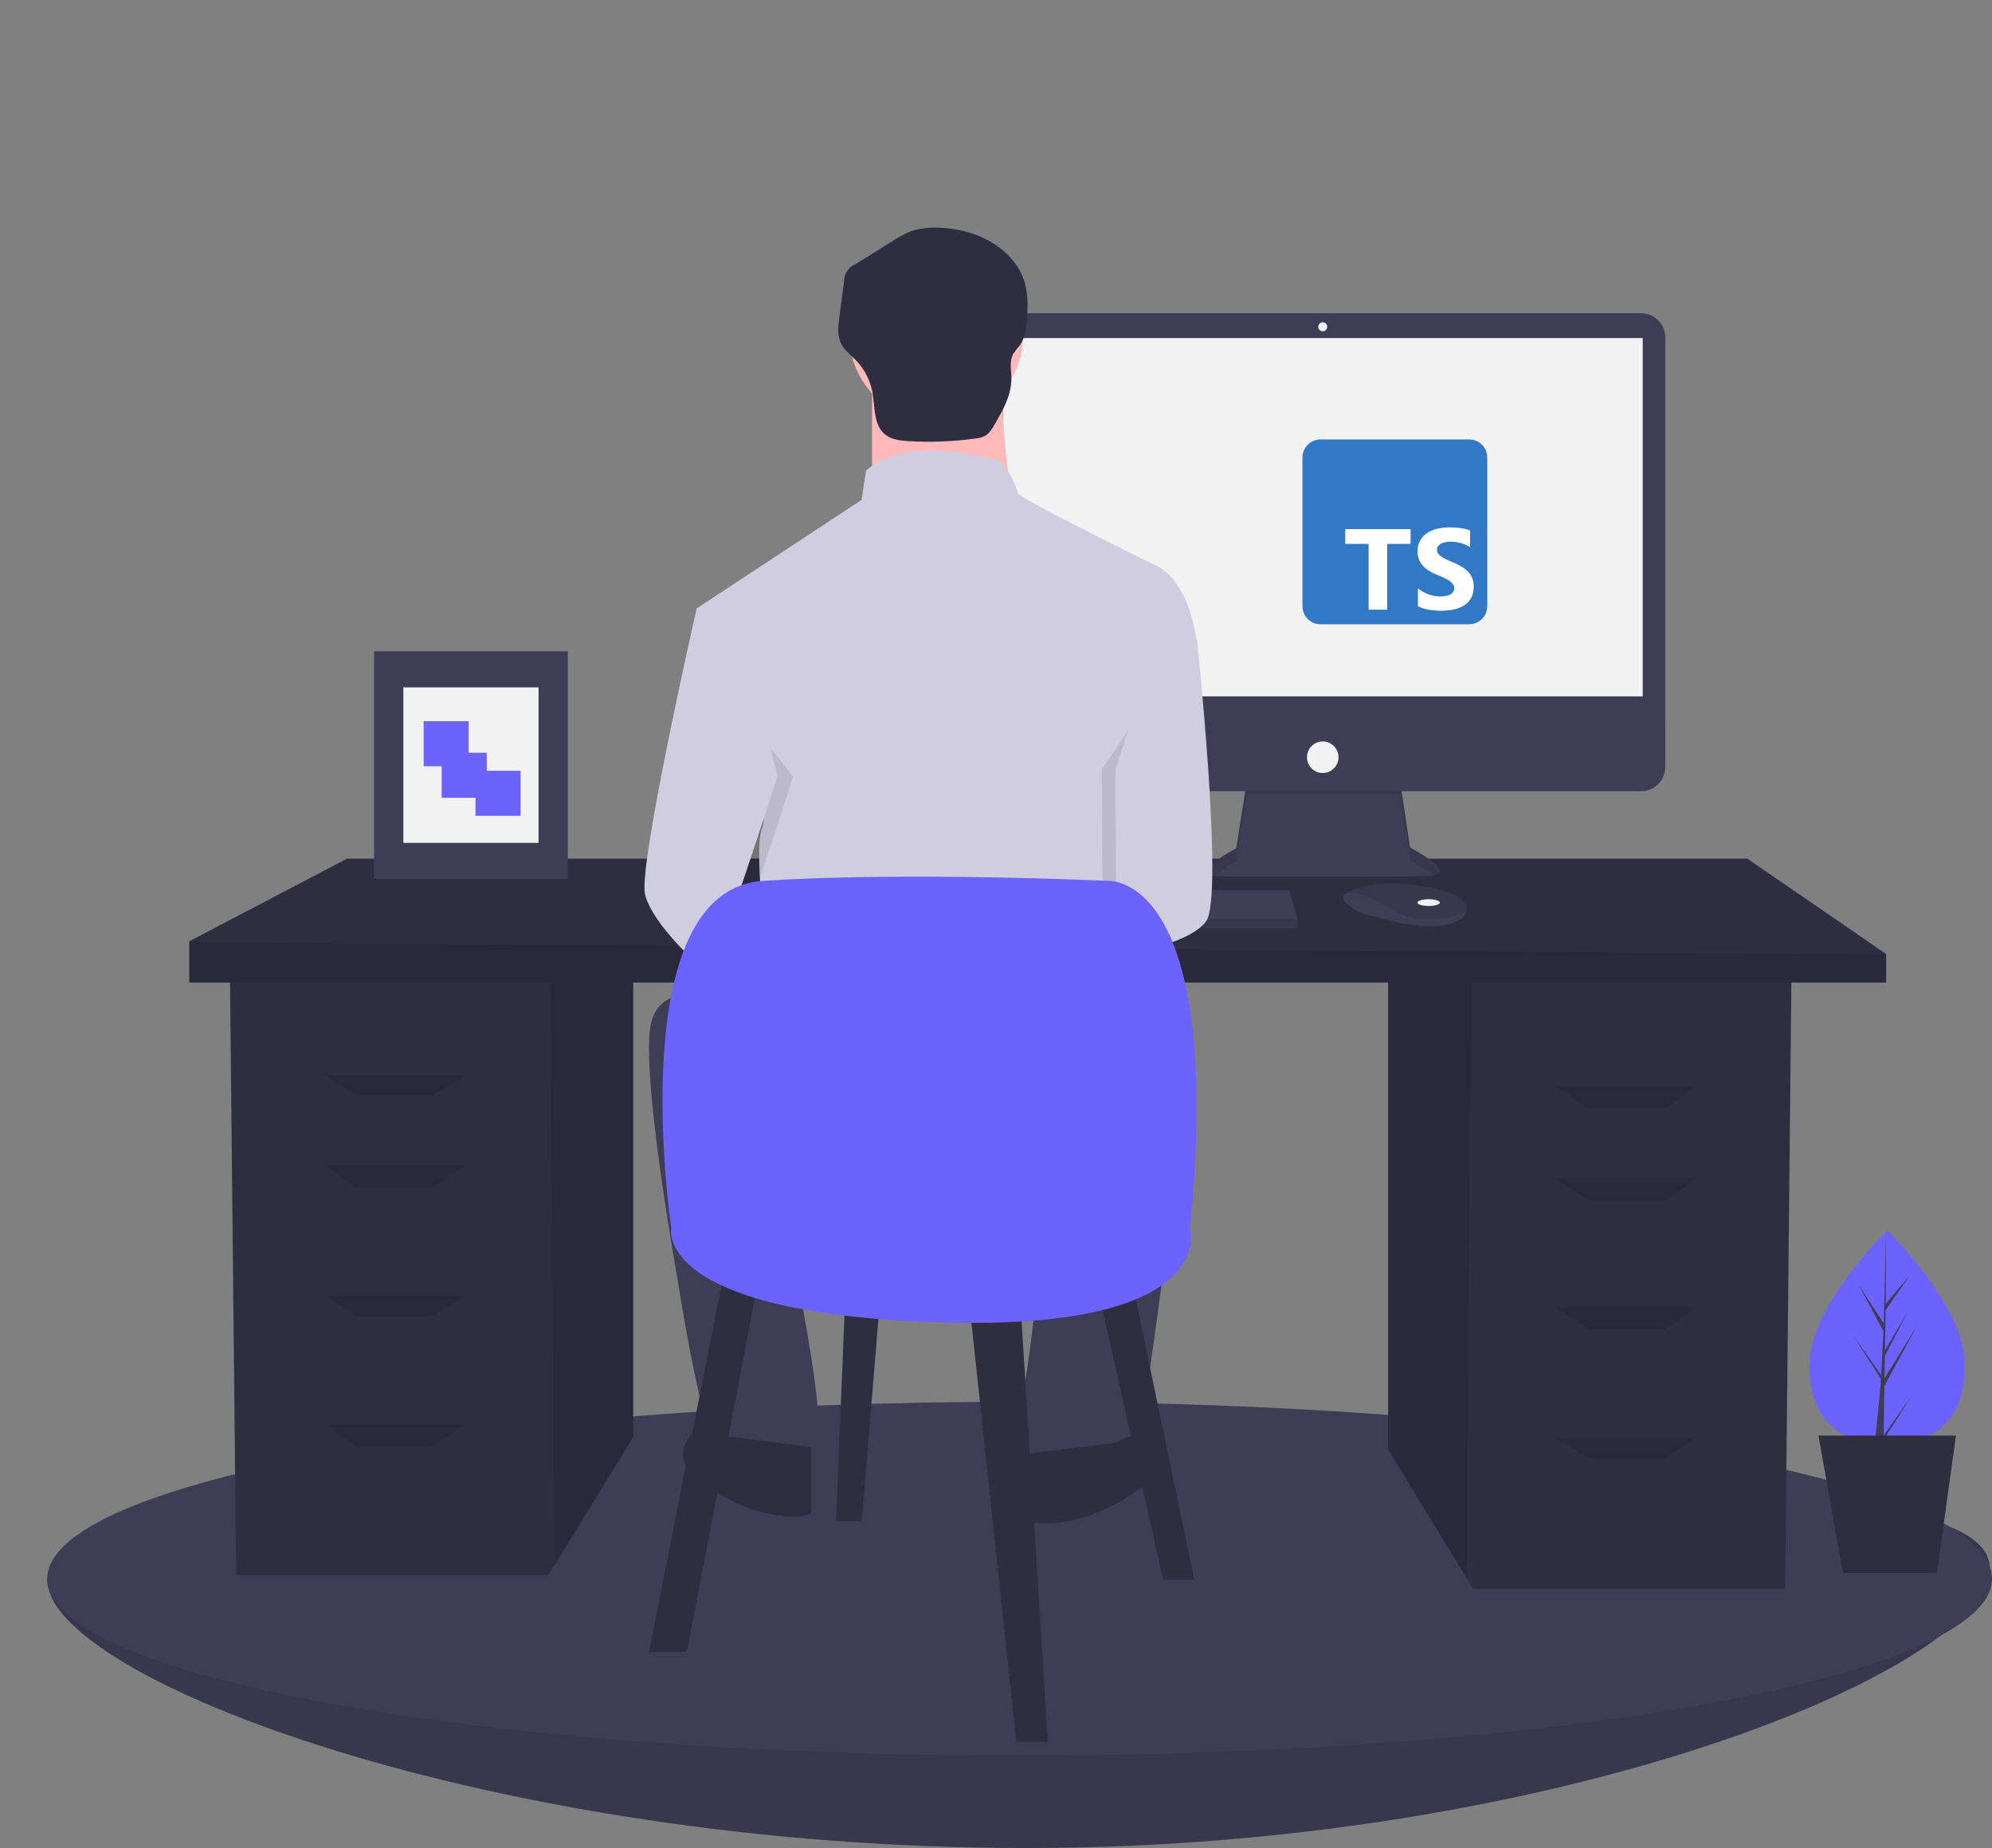 <svg width="884" height="820" viewBox="0 0 884 820" fill="none" xmlns="http://www.w3.org/2000/svg">
<rect x="0" y="0" width="884" height="820" fill="#808080" stroke="none"/>
<path d="M883 696.064C883 739.396 693.811 820 455.5 820C217.189 820 21 744.394 21 701.062C21 657.73 217.189 663.081 455.5 663.081C693.811 663.081 883 652.732 883 696.064Z" fill="#3F3D56"/>
<path opacity="0.1" d="M883 696.064C883 739.396 693.811 820 455.5 820C217.189 820 21 744.394 21 701.062C21 657.73 217.189 663.081 455.5 663.081C693.811 663.081 883 652.732 883 696.064Z" fill="black"/>
<path d="M452.5 779C690.811 779 884 743.854 884 700.5C884 657.146 690.811 622 452.5 622C214.189 622 21 657.146 21 700.5C21 743.854 214.189 779 452.5 779Z" fill="#3F3D56"/>
<path d="M616 433V643.309L651.087 700.639L653.758 705H792.203L795 433H616Z" fill="#2F2E41"/>
<path opacity="0.1" d="M616 433V642.806L650.861 700L653 433H616Z" fill="black"/>
<path d="M281 428V637.536L245.913 694.656L243.242 699H104.797L102 428H281Z" fill="#2F2E41"/>
<path opacity="0.1" d="M281 428V637.806L246.14 695L244 428H281Z" fill="black"/>
<path d="M837 423.307V436H84V417.667L153.981 381H775.416L837 423.307Z" fill="#2F2E41"/>
<path opacity="0.1" d="M837 423.538V436H84V418L837 423.538Z" fill="black"/>
<path opacity="0.1" d="M191.6 486H158L144 477H207L191.6 486Z" fill="black"/>
<path opacity="0.1" d="M191.6 527H158L144 517H207L191.6 527Z" fill="black"/>
<path opacity="0.1" d="M191.6 584H158L144 575H207L191.6 584Z" fill="black"/>
<path opacity="0.1" d="M191.6 642H158L144 632H207L191.6 642Z" fill="black"/>
<path opacity="0.1" d="M705.4 492H739L753 482H690L705.4 492Z" fill="black"/>
<path opacity="0.1" d="M705.4 533H739L753 523H690L705.4 533Z" fill="black"/>
<path opacity="0.1" d="M705.4 590H739L753 580H690L705.4 590Z" fill="black"/>
<path opacity="0.1" d="M705.4 647H739L753 638H690L705.4 647Z" fill="black"/>
<path d="M553.312 346.782L548.627 376.366C548.627 376.366 525.561 388.485 541.779 388.842C557.997 389.198 634.402 388.842 634.402 388.842C634.402 388.842 649.178 388.842 625.752 376.01L621.067 345L553.312 346.782Z" fill="#3F3D56"/>
<path opacity="0.1" d="M538.512 388.929C541.662 386.386 545.047 384.149 548.622 382.248L553.308 352.386L621.066 352.45L625.752 381.888C629.602 383.872 633.231 386.255 636.579 389C639.588 388.315 642.876 385.768 625.752 376.301L621.066 345L553.308 346.799L548.622 376.66C548.622 376.66 529.24 386.941 538.512 388.929Z" fill="black"/>
<path d="M728.312 139H445.688C439.785 139 435 143.791 435 149.701V340.299C435 346.209 439.785 351 445.688 351H728.312C734.215 351 739 346.209 739 340.299V149.701C739 143.791 734.215 139 728.312 139Z" fill="#3F3D56"/>
<path d="M729 150H445V309H729V150Z" fill="#F2F2F2"/>
<path d="M587 147C588.105 147 589 146.105 589 145C589 143.895 588.105 143 587 143C585.895 143 585 143.895 585 145C585 146.105 585.895 147 587 147Z" fill="#F2F2F2"/>
<path d="M739 321V340.038C739 341.478 738.724 342.903 738.187 344.233C737.65 345.563 736.862 346.772 735.87 347.79C734.877 348.808 733.699 349.615 732.402 350.166C731.105 350.717 729.715 351 728.312 351H445.688C444.285 351 442.895 350.717 441.598 350.166C440.301 349.615 439.123 348.808 438.13 347.79C437.138 346.772 436.35 345.563 435.813 344.233C435.276 342.903 435 341.478 435 340.038V321H739Z" fill="#3F3D56"/>
<path d="M587 343C590.866 343 594 339.866 594 336C594 332.134 590.866 329 587 329C583.134 329 580 332.134 580 336C580 339.866 583.134 343 587 343Z" fill="#F2F2F2"/>
<path d="M576 408.304V412H383V409.044L383.266 408.304L388.023 395H572.054L576 408.304Z" fill="#3F3D56"/>
<path d="M650.939 404.346C650.583 405.848 649.237 407.433 646.196 408.932C635.284 414.311 613.096 407.498 613.096 407.498C613.096 407.498 596 404.629 596 397.1C596.48 396.776 596.981 396.482 597.499 396.221C602.086 393.829 617.298 387.925 644.27 396.471C646.257 397.086 648.032 398.233 649.397 399.783C650.002 400.369 650.457 401.089 650.725 401.882C650.993 402.675 651.067 403.52 650.939 404.346V404.346Z" fill="#3F3D56"/>
<path opacity="0.1" d="M650.94 404.385C637.709 409.446 625.915 409.824 613.811 401.432C607.707 397.202 602.162 396.155 598 396.235C602.545 393.834 617.614 387.912 644.333 396.485C646.301 397.102 648.06 398.252 649.412 399.808C650.011 400.396 650.462 401.117 650.727 401.913C650.993 402.709 651.066 403.556 650.94 404.385V404.385Z" fill="black"/>
<path d="M634 402C636.761 402 639 401.328 639 400.5C639 399.672 636.761 399 634 399C631.239 399 629 399.672 629 400.5C629 401.328 631.239 402 634 402Z" fill="#F2F2F2"/>
<path opacity="0.1" d="M576 408V412H383V408.801L383.266 408H576Z" fill="black"/>
<path d="M415.5 187C436.763 187 454 169.987 454 149C454 128.013 436.763 111 415.5 111C394.237 111 377 128.013 377 149C377 169.987 394.237 187 415.5 187Z" fill="#FFB9B9"/>
<path d="M387 168V228H450C450 228 441.871 178 445.935 163L387 168Z" fill="#FFB9B9"/>
<path d="M510.91 249.974C510.91 249.974 451.643 220.806 451.643 218.795C451.643 216.783 445.615 203.708 441.597 203.708C437.579 203.708 403.425 192.645 384.339 208.737L382.33 221.812L309 270.089L329.091 343.51C329.091 343.51 342.149 357.591 338.131 367.648C334.113 377.706 341.145 429 341.145 429L498.855 423.971V355.579C498.855 355.579 503.878 339.487 506.891 334.458C509.905 329.429 506.891 314.343 506.891 314.343L531 284.17C531 284.17 527.986 256.008 510.91 249.974Z" fill="#D0CDE1"/>
<path opacity="0.1" d="M311.665 294.652L316.146 270C316.146 270 290.252 383.7 293.24 396.781C296.228 409.861 318.138 429.985 321.126 430.991C324.114 431.998 352 344.459 352 344.459L311.665 294.652Z" fill="black"/>
<path d="M326.077 267L309.146 270.018C309.146 270.018 283.252 383.706 286.24 396.785C289.228 409.864 311.138 429.985 314.126 430.991C317.114 431.997 345 344.468 345 344.468L326.077 267Z" fill="#D0CDE1"/>
<path opacity="0.1" d="M516.661 300.605L525.211 284C525.211 284 537.281 397.718 529.234 408.788C521.187 419.858 489.357 424 489.357 424L489 341.362L516.661 300.605Z" fill="black"/>
<path d="M518.134 271L531.211 284.076C531.211 284.076 543.281 397.732 535.234 408.796C527.187 419.86 495.356 424 495.356 424L495 341.407L518.134 271Z" fill="#D0CDE1"/>
<path d="M323.125 443.895C323.125 443.895 293.955 432.836 288.926 453.948C283.897 475.06 300.996 569.562 300.996 569.562C300.996 569.562 312.061 640.941 319.102 642.952C326.143 644.963 357.324 645.968 362.354 636.92C367.383 627.872 347.266 535.381 347.266 535.381L463.946 533.37C463.946 533.37 456.905 613.797 452.881 620.834C448.858 627.872 448.858 652 452.881 652C456.905 652 501.163 649.989 504.18 643.957C507.198 637.925 524.297 502.204 524.297 502.204C524.297 502.204 538.379 454.953 522.286 457.97C506.192 460.986 323.125 443.895 323.125 443.895Z" fill="#3F3D56"/>
<path d="M495.508 640.113C495.508 640.113 505.638 633.109 510.703 640.113C515.768 647.118 517.794 655.123 495.508 667.13C473.221 679.138 456 676.136 456 674.135V645.116L495.508 640.113Z" fill="#2F2E41"/>
<path d="M321.174 637.113C321.174 637.113 311.218 630.109 306.24 637.113C301.263 644.118 299.271 652.123 321.174 664.13C343.076 676.138 360 673.136 360 671.135V642.116L321.174 637.113Z" fill="#2F2E41"/>
<path d="M415.47 101.02C411.662 100.887 407.86 101.43 404.241 102.623C401.435 103.753 398.754 105.174 396.242 106.863L379.364 117.379C377.931 118 376.714 119.032 375.866 120.346C375.018 121.659 374.578 123.195 374.6 124.759L372.491 140.584C371.959 144.577 371.468 148.848 373.252 152.459C374.742 155.472 377.582 157.535 379.917 159.95C383.655 163.831 386.17 168.728 387.151 174.031C388.358 180.638 387.585 188.595 392.804 192.811C395.629 195.094 399.481 195.526 403.105 195.738C413.014 196.318 422.957 195.934 432.792 194.593C434.356 194.476 435.881 194.048 437.278 193.334C439.052 192.283 440.169 190.427 441.213 188.646C444.982 182.217 448.867 175.378 448.826 167.922C448.805 164.234 447.863 160.272 449.631 157.037C450.565 155.661 451.579 154.342 452.667 153.086C454.856 150.005 455.282 146.046 455.639 142.281C456.778 130.255 455.587 121.103 446.74 112.632C438.482 104.724 426.732 101.092 415.47 101.02Z" fill="#2F2E41"/>
<path d="M321.6 563L288 733H304.799L337 565.788L321.6 563Z" fill="#2F2E41"/>
<path d="M430 576.612L451 773H465L452.4 571L430 576.612Z" fill="#2F2E41"/>
<path d="M487 570.8L516.129 701H530L502.258 568L487 570.8Z" fill="#2F2E41"/>
<path d="M375.286 571L371 675H382.428L391 571H375.286Z" fill="#2F2E41"/>
<path d="M297.88 544.759C297.88 544.759 275.416 395.062 338.595 390.865C401.774 386.668 491.628 390.865 491.628 390.865C491.628 390.865 543.575 386.668 528.131 544.759C528.131 544.759 542.171 590.927 415.813 586.73C289.456 582.533 297.88 544.759 297.88 544.759Z" fill="#6C63FF"/>
<path d="M872 605.607C872 631.84 856.554 641 837.5 641C818.446 641 803 631.84 803 605.607C803 579.373 837.5 546 837.5 546C837.5 546 872 579.373 872 605.607Z" fill="#6C63FF"/>
<path d="M836.258 614.975L851 587.836L836.312 611.533L836.472 601.67L846.633 582.035L836.514 599.059L836.8 581.319L847.681 565.688L836.845 578.53L837.025 546L835.948 587.219L824.93 570.249L835.815 590.697L834.784 610.51L834.753 609.984L822 592.055L834.714 611.842L834.586 614.32L834.563 614.357L834.574 614.561L831.958 641H835.453L835.872 638.864L848.555 619.124L835.902 636.912L836.258 614.975Z" fill="#3F3D56"/>
<path d="M859.554 698H817.793L807 637H868L859.554 698Z" fill="#2F2E41"/>
<path d="M252 289H166V390H252V289Z" fill="#3F3D56"/>
<path d="M239 305H179V374H239V305Z" fill="#F2F2F2"/>
<path d="M651.992 195H586.008C581.585 195 578 198.585 578 203.008V268.992C578 273.415 581.585 277 586.008 277H651.992C656.415 277 660 273.415 660 268.992V203.008C660 198.585 656.415 195 651.992 195Z" fill="#3178C6"/>
<path fill-rule="evenodd" clip-rule="evenodd" d="M629.215 261.02V269.004C630.532 269.669 632.091 270.168 633.89 270.501C635.69 270.834 637.586 271 639.58 271C641.523 271 643.369 270.817 645.117 270.451C646.866 270.085 648.399 269.482 649.717 268.642C651.035 267.802 652.078 266.704 652.847 265.349C653.616 263.993 654 262.318 654 260.322C654 258.875 653.78 257.606 653.341 256.517C652.902 255.427 652.268 254.459 651.44 253.61C650.613 252.762 649.62 252.001 648.463 251.327C647.305 250.654 646 250.017 644.547 249.419C643.483 248.986 642.528 248.566 641.683 248.159C640.839 247.751 640.12 247.335 639.529 246.911C638.938 246.487 638.482 246.038 638.161 245.564C637.84 245.09 637.679 244.554 637.679 243.955C637.679 243.406 637.823 242.911 638.11 242.47C638.397 242.029 638.803 241.651 639.326 241.335C639.85 241.019 640.492 240.774 641.252 240.599C642.013 240.424 642.857 240.337 643.787 240.337C644.463 240.337 645.176 240.387 645.928 240.487C646.68 240.587 647.436 240.741 648.197 240.948C648.957 241.156 649.696 241.418 650.414 241.734C651.132 242.05 651.795 242.416 652.403 242.832V235.372C651.17 234.907 649.823 234.561 648.361 234.337C646.9 234.112 645.223 234 643.331 234C641.404 234 639.58 234.204 637.857 234.611C636.133 235.019 634.617 235.655 633.307 236.52C631.998 237.385 630.963 238.487 630.203 239.826C629.443 241.165 629.062 242.765 629.062 244.628C629.062 247.007 629.759 249.036 631.153 250.716C632.547 252.396 634.663 253.818 637.502 254.983C638.617 255.432 639.656 255.872 640.619 256.305C641.582 256.737 642.414 257.186 643.115 257.652C643.816 258.118 644.37 258.625 644.775 259.174C645.181 259.723 645.383 260.347 645.383 261.045C645.383 261.561 645.257 262.039 645.003 262.48C644.75 262.921 644.365 263.303 643.85 263.627C643.335 263.952 642.693 264.205 641.924 264.388C641.155 264.571 640.256 264.663 639.225 264.663C637.468 264.663 635.728 264.359 634.004 263.752C632.281 263.145 630.684 262.235 629.215 261.02V261.02ZM615.587 241.349H625.986V234.797H597V241.349H607.348V270.522H615.587V241.349Z" fill="white"/>
<rect x="188" y="320" width="20" height="20" fill="#6C63FF"/>
<rect x="196" y="334" width="20" height="20" fill="#6C63FF"/>
<rect x="211" y="342" width="20" height="20" fill="#6C63FF"/>
</svg>

